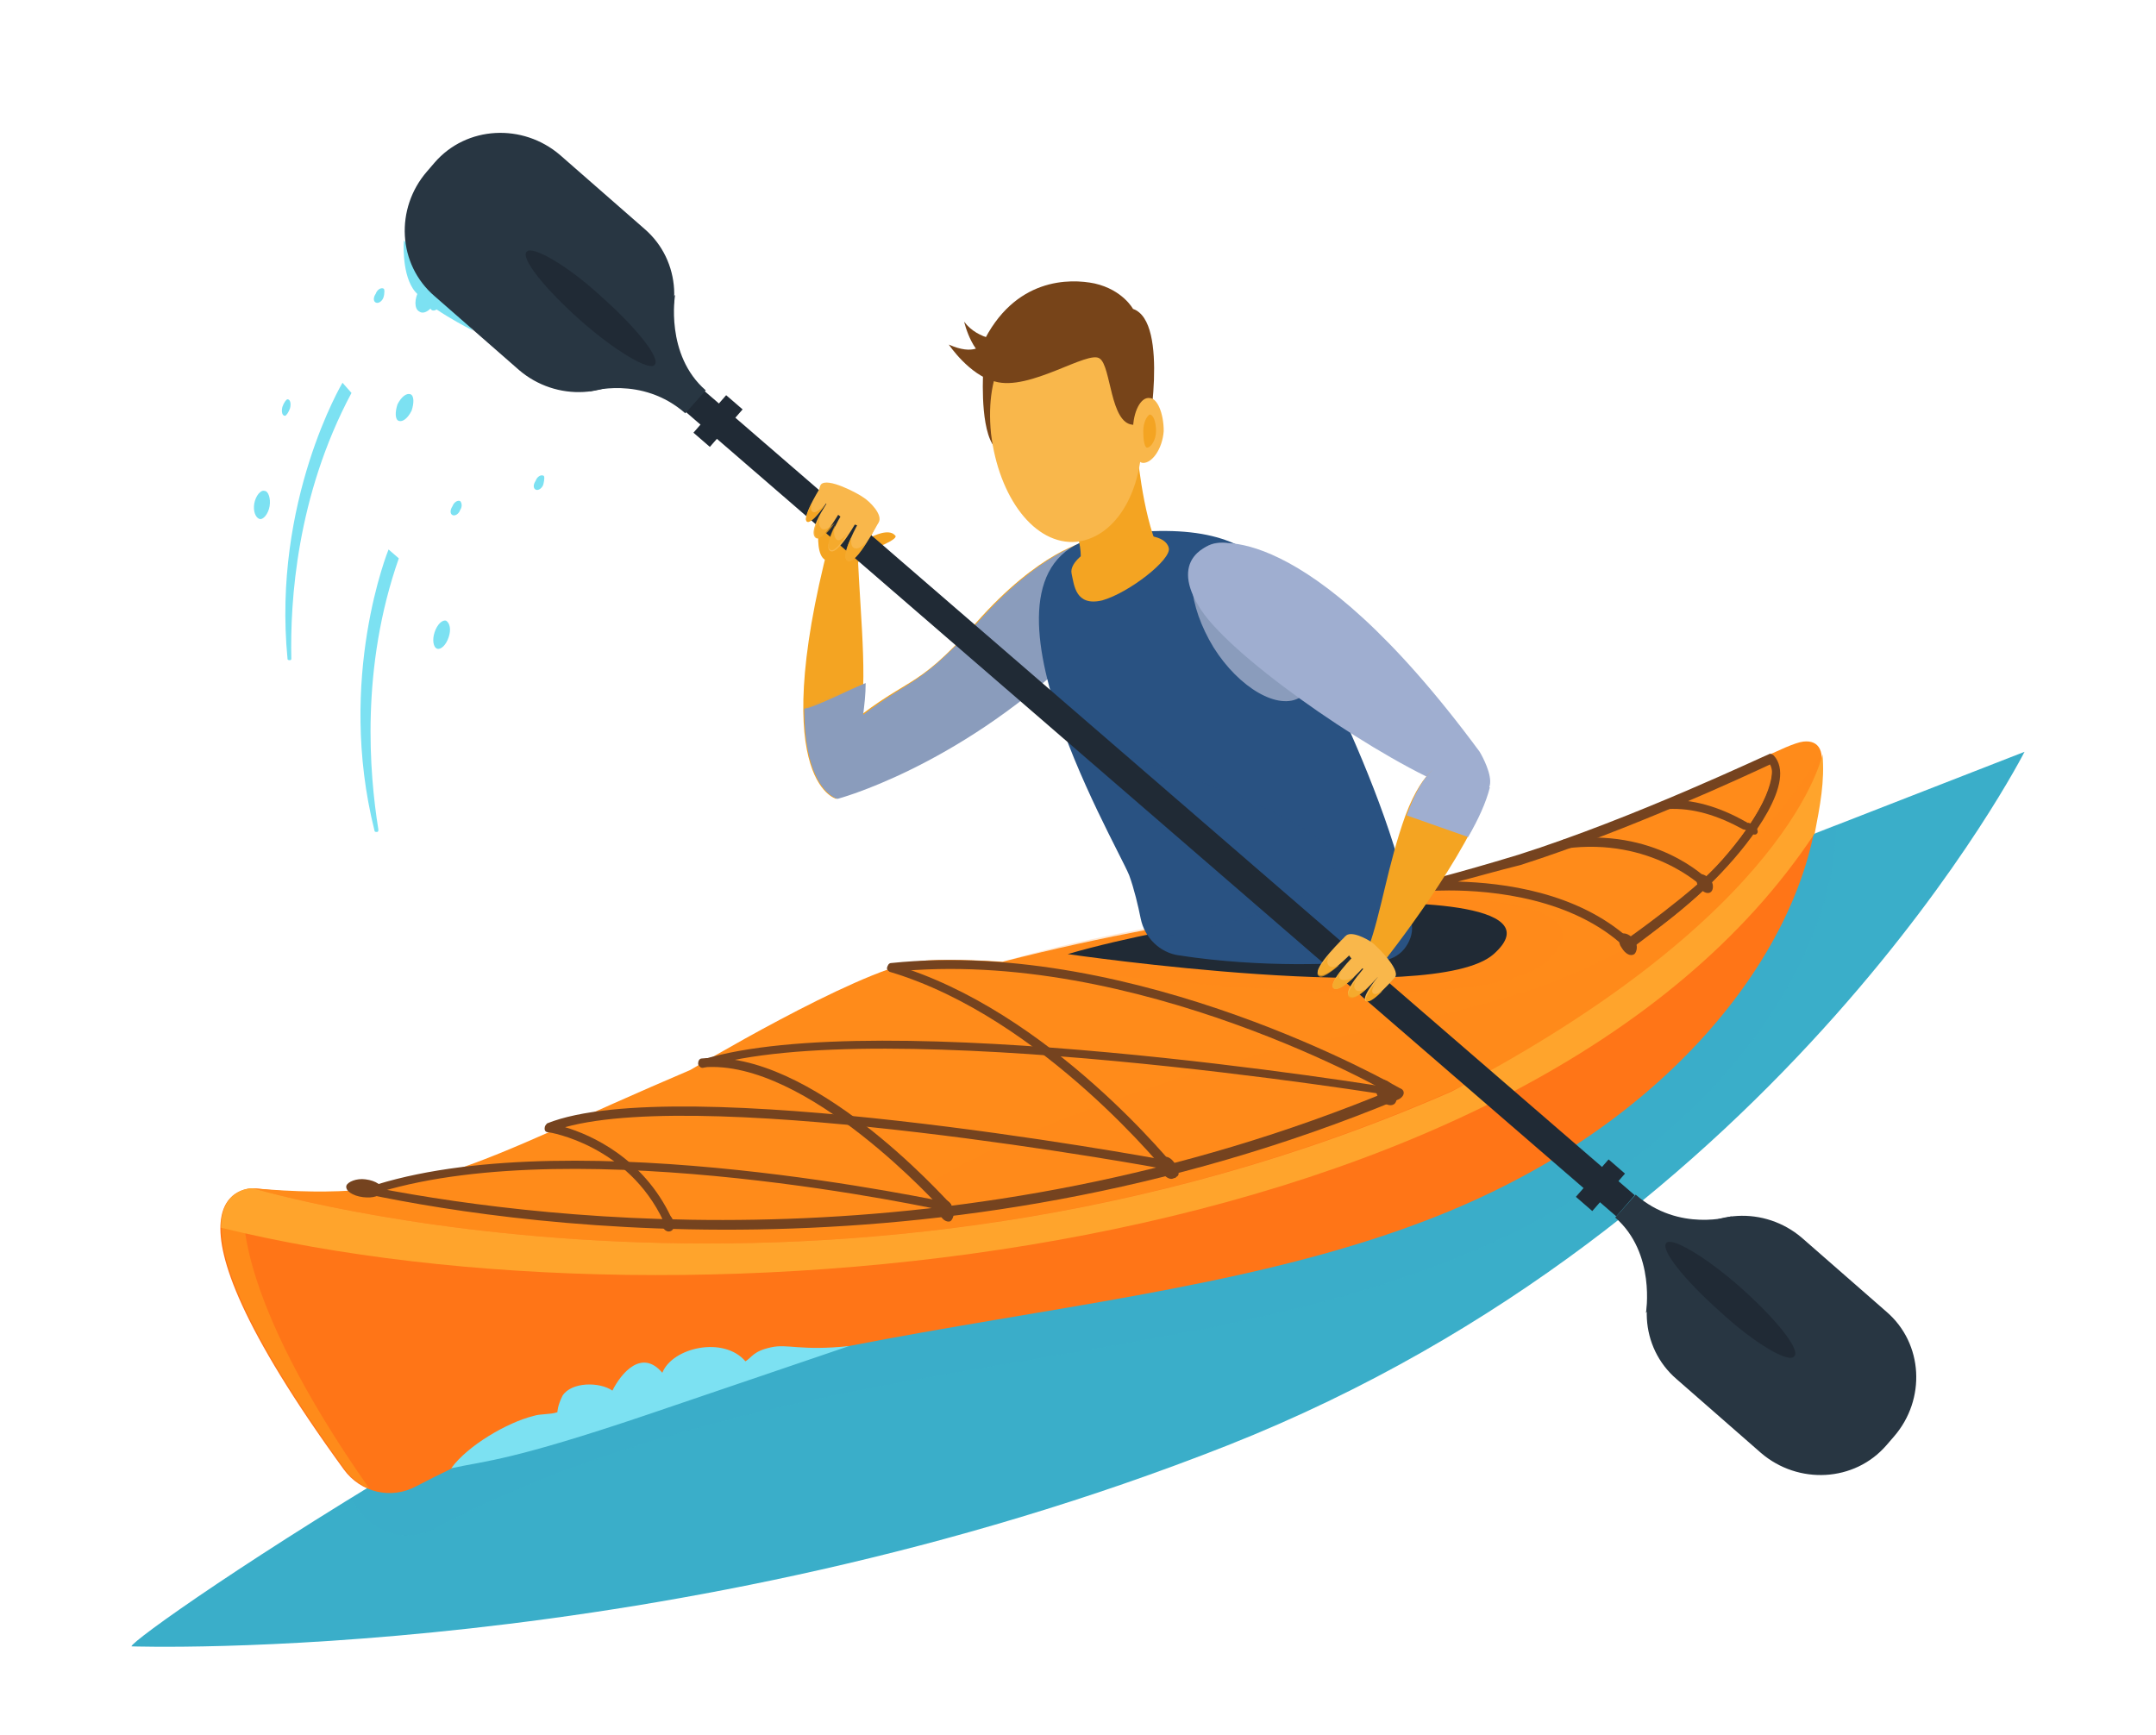 <svg width="41" height="33" viewBox="0 0 41 33" fill="none" xmlns="http://www.w3.org/2000/svg">
<path d="M8.362 5.803C8.338 5.876 8.265 5.924 8.216 5.9C8.168 5.876 8.168 5.803 8.216 5.73C8.241 5.658 8.313 5.609 8.362 5.633C8.386 5.633 8.386 5.73 8.362 5.803Z" fill="#7CE1F2"/>
<path d="M8.995 6.287C8.995 6.287 8.07 5.827 7.851 5.488C7.633 5.149 7.681 4.569 7.681 4.569L8.995 6.287Z" fill="#7CE1F2"/>
<path d="M8.314 5.706C8.216 5.875 8.07 5.996 7.973 5.924C7.876 5.875 7.876 5.682 7.973 5.512C8.07 5.343 8.216 5.222 8.314 5.294C8.411 5.343 8.411 5.536 8.314 5.706Z" fill="#7CE1F2"/>
<path d="M20.646 10.304C20.646 10.304 19.77 10.474 18.554 11.853C17.338 13.233 17.289 12.797 15.927 13.959V15.169C15.927 15.169 18.141 14.588 20.378 12.482L20.646 10.304Z" fill="#F4A422"/>
<path d="M15.903 15.193C15.903 15.193 14.492 14.854 15.903 9.82C15.903 9.82 16.073 9.869 16.292 9.966C16.316 11.369 16.511 12.725 16.365 13.62C16.219 14.516 15.903 15.193 15.903 15.193Z" fill="#F4A422"/>
<path d="M15.295 13.475C15.295 15.048 15.927 15.193 15.927 15.193C15.927 15.193 18.141 14.612 20.378 12.507L20.67 10.304C20.67 10.304 19.795 10.474 18.578 11.853C17.484 13.063 17.338 12.894 16.414 13.596C16.438 13.402 16.462 13.209 16.462 12.991L15.295 13.475Z" fill="#8A9CBC"/>
<path d="M16.438 12.991C16.438 12.991 15.392 13.499 15.295 13.475L16.438 12.991Z" fill="#F4A422"/>
<path d="M16.584 10.207C16.584 10.207 16.9 10.038 17.022 10.183C17.022 10.183 17.119 10.232 16.705 10.401L16.584 10.207Z" fill="#F4A422"/>
<path d="M16.316 10.692C16.316 10.692 16.924 10.329 16.754 10.208C16.559 10.087 16.146 10.546 16.146 10.546L16.316 10.692Z" fill="#F4A422"/>
<path d="M15.659 9.433C15.659 9.433 15.416 10.473 15.684 10.643C15.903 10.764 16.316 10.909 16.705 9.868L15.659 9.433Z" fill="#F4A422"/>
<path d="M2.5 31.311C2.5 31.118 11.743 24.704 22.446 20.542C33.173 16.379 38.5 14.298 38.5 14.298C38.5 14.298 33.927 23.301 23.346 27.488C12.741 31.674 2.5 31.311 2.5 31.311Z" fill="#3AAEC9"/>
<g opacity="0.3">
<path opacity="0.3" d="M8.241 29.085C15.319 25.382 23.468 26.326 29.257 23.203C32.687 21.364 34.876 18.363 34.924 15.677C34.389 15.895 33.781 16.112 33.124 16.379C30.4 18.17 24.684 21.388 17.046 22.865C12.911 24.801 9.286 26.882 6.659 28.504C6.732 28.601 6.781 28.673 6.854 28.77C7.195 29.206 7.778 29.327 8.241 29.085Z" fill="#3AAEC9"/>
</g>
<path d="M4.811 22.599C4.811 22.599 2.597 22.526 6.538 27.947C6.854 28.383 7.438 28.528 7.924 28.262C15.003 24.559 23.151 25.503 28.941 22.381C32.614 20.421 34.851 17.105 34.584 14.298C34.584 14.298 22.203 24.317 4.811 22.599Z" fill="#FF7517"/>
<path d="M34.292 14.104C33.684 14.177 30.692 16.161 26.095 17.081C26.095 17.081 22.957 17.299 19.065 18.291C18.287 18.242 17.678 18.242 17.411 18.291C16.243 18.485 13.13 20.348 13.13 20.348C8.873 22.163 8.119 22.889 4.811 22.599C4.811 22.599 15.83 25.914 27.578 20.759C27.578 20.759 31.616 18.92 33.246 16.815C34.827 15.024 34.9 14.031 34.292 14.104Z" fill="#FF8B1A"/>
<path opacity="0.2" d="M16.292 23.543C16.292 23.543 17.581 21.8 24.173 19.985C28.989 18.944 31.592 18.823 34.632 14.346C34.657 14.346 32.419 22.671 16.292 23.543Z" fill="#FF8B1A"/>
<path opacity="0.2" d="M19.065 18.291C19.065 18.291 27.943 19.598 29.403 18.291C30.862 16.984 26.849 16.984 25.803 17.105C25.803 17.081 21.935 17.444 19.065 18.291Z" fill="#FF8B1A"/>
<path d="M26.508 20.711C18.262 24.148 10.479 23.228 7.195 22.599C7.024 22.623 6.854 22.647 6.684 22.647C9.505 23.276 17.776 24.559 26.605 20.904C26.776 20.808 26.678 20.638 26.508 20.711Z" fill="#75431F"/>
<path d="M31.008 18.049C31.008 18.049 32.346 17.081 32.857 16.451C33.538 15.604 34.073 14.854 33.684 14.418C33.733 14.636 33.781 15.169 32.76 16.355C32.224 16.959 30.911 17.879 30.911 17.879L31.008 18.049Z" fill="#75431F"/>
<path d="M17.995 23.034C17.97 23.034 17.946 23.034 17.922 23.01C17.897 22.986 15.343 20.13 13.373 20.299C13.324 20.299 13.276 20.275 13.276 20.227C13.276 20.178 13.3 20.13 13.349 20.13C15.416 19.936 17.946 22.768 18.068 22.889C18.092 22.913 18.092 22.986 18.068 23.01C18.043 23.01 18.019 23.034 17.995 23.034Z" fill="#75431F"/>
<path d="M22.324 22.405C22.3 22.405 22.276 22.405 22.252 22.381C22.227 22.356 19.843 19.355 16.924 18.484C16.876 18.46 16.852 18.412 16.876 18.387C16.9 18.339 16.949 18.315 16.973 18.339C19.965 19.21 22.373 22.235 22.397 22.26C22.422 22.308 22.422 22.356 22.373 22.381C22.349 22.405 22.349 22.405 22.324 22.405Z" fill="#75431F"/>
<path d="M26.581 20.856C26.557 20.856 26.557 20.856 26.532 20.856C26.484 20.808 21.595 18 16.973 18.484C16.924 18.484 16.876 18.46 16.876 18.412C16.876 18.363 16.9 18.315 16.949 18.315C21.643 17.831 26.557 20.662 26.605 20.687C26.654 20.711 26.654 20.759 26.63 20.808C26.63 20.832 26.605 20.856 26.581 20.856Z" fill="#75431F"/>
<path d="M12.692 23.276C12.668 23.276 12.619 23.252 12.619 23.228C11.938 21.776 10.454 21.534 10.43 21.534C10.381 21.534 10.357 21.509 10.357 21.461C10.357 21.413 10.381 21.389 10.406 21.364C12.887 20.372 21.789 21.994 22.178 22.066C22.227 22.066 22.252 22.114 22.252 22.163C22.252 22.211 22.203 22.235 22.154 22.235C22.057 22.211 13.543 20.662 10.746 21.437C11.233 21.582 12.23 22.018 12.765 23.155C12.789 23.204 12.765 23.252 12.716 23.276H12.692Z" fill="#75431F"/>
<path d="M26.581 20.856C26.557 20.856 26.557 20.856 26.581 20.856C26.46 20.832 16.73 19.259 13.398 20.299C13.349 20.324 13.3 20.299 13.3 20.251C13.276 20.203 13.3 20.154 13.349 20.154C16.706 19.114 26.192 20.638 26.581 20.711C26.63 20.711 26.654 20.759 26.654 20.808C26.654 20.832 26.606 20.856 26.581 20.856Z" fill="#75431F"/>
<path d="M17.995 23.034C17.897 23.01 11.062 21.509 7.219 22.671C7.17 22.695 7.122 22.671 7.122 22.623C7.097 22.574 7.122 22.526 7.17 22.526C11.038 21.34 17.946 22.865 18.019 22.865C18.067 22.865 18.092 22.913 18.092 22.962C18.067 23.01 18.043 23.034 17.995 23.034Z" fill="#75431F"/>
<path d="M26.508 20.686C26.581 20.807 26.581 20.953 26.508 21.001C26.435 21.049 26.314 21.001 26.216 20.88C26.143 20.759 26.143 20.614 26.216 20.565C26.314 20.493 26.435 20.565 26.508 20.686Z" fill="#75431F"/>
<path d="M32.516 16.717C32.589 16.79 32.589 16.911 32.541 16.959C32.492 17.008 32.395 16.984 32.322 16.887C32.249 16.814 32.249 16.693 32.297 16.645C32.346 16.596 32.443 16.645 32.516 16.717Z" fill="#75431F"/>
<path d="M33.368 15.701C33.416 15.749 33.441 15.822 33.416 15.846C33.392 15.895 33.319 15.87 33.246 15.822C33.197 15.774 33.173 15.701 33.197 15.677C33.222 15.629 33.295 15.653 33.368 15.701Z" fill="#75431F"/>
<path d="M31.081 17.879C31.154 17.976 31.13 18.097 31.081 18.145C31.008 18.194 30.911 18.145 30.838 18.024C30.765 17.928 30.789 17.807 30.838 17.758C30.911 17.734 31.008 17.782 31.081 17.879Z" fill="#75431F"/>
<path d="M6.951 22.429C7.146 22.453 7.292 22.55 7.268 22.647C7.243 22.744 7.097 22.792 6.903 22.768C6.708 22.744 6.562 22.647 6.587 22.55C6.611 22.477 6.781 22.405 6.951 22.429Z" fill="#75431F"/>
<path d="M22.349 22.139C22.397 22.236 22.397 22.357 22.324 22.405C22.251 22.453 22.154 22.381 22.081 22.284C22.032 22.187 22.032 22.066 22.105 22.018C22.178 21.97 22.276 22.018 22.349 22.139Z" fill="#75431F"/>
<path d="M18.116 22.986C18.165 23.083 18.116 23.204 18.068 23.228C17.995 23.252 17.897 23.18 17.873 23.083C17.824 22.986 17.873 22.865 17.922 22.841C17.995 22.792 18.092 22.865 18.116 22.986Z" fill="#75431F"/>
<path d="M12.814 23.252C12.838 23.349 12.789 23.421 12.716 23.421C12.668 23.421 12.595 23.373 12.595 23.276C12.57 23.179 12.619 23.107 12.692 23.107C12.741 23.107 12.789 23.155 12.814 23.252Z" fill="#75431F"/>
<path d="M30.96 18.049C30.935 18.049 30.911 18.049 30.911 18.024C29.914 17.081 28.381 16.935 27.554 16.935C27.214 16.935 26.995 16.959 26.995 16.959C26.946 16.959 26.897 16.935 26.897 16.887C26.897 16.838 26.922 16.79 26.97 16.79C26.97 16.79 27.676 16.621 28.868 16.258C31.081 15.556 33.611 14.346 33.635 14.346C33.66 14.322 33.708 14.346 33.733 14.37C34.17 14.854 33.319 15.991 32.735 16.596C31.933 17.444 30.984 18.024 30.984 18.049C30.984 18.024 30.96 18.049 30.96 18.049ZM27.724 16.766C28.576 16.79 29.987 16.959 30.984 17.855C31.203 17.71 31.981 17.177 32.638 16.476C33.295 15.774 33.854 14.878 33.66 14.539C33.246 14.733 30.96 15.798 28.916 16.451C28.43 16.572 28.016 16.693 27.724 16.766Z" fill="#75431F"/>
<path d="M32.419 16.887C32.395 16.887 32.37 16.887 32.37 16.863C32.37 16.863 31.397 15.919 29.768 16.137C29.719 16.137 29.67 16.113 29.67 16.064C29.67 16.016 29.695 15.967 29.743 15.967C31.47 15.725 32.443 16.693 32.492 16.742C32.516 16.766 32.516 16.838 32.492 16.863C32.468 16.887 32.443 16.887 32.419 16.887Z" fill="#75431F"/>
<path d="M33.246 15.798C33.222 15.798 33.173 15.773 33.149 15.773C32.662 15.507 32.2 15.362 31.714 15.386C31.665 15.386 31.616 15.362 31.616 15.314C31.616 15.265 31.641 15.217 31.689 15.217C32.176 15.193 32.687 15.338 33.197 15.628C33.197 15.628 33.222 15.628 33.222 15.652H33.246C33.295 15.677 33.295 15.725 33.27 15.773C33.295 15.773 33.27 15.798 33.246 15.798Z" fill="#75431F"/>
<path d="M4.641 22.938L4.446 22.744C4.057 23.083 3.838 24.196 6.562 27.948C6.684 28.117 6.854 28.238 7.024 28.311C4.373 24.535 4.641 22.938 4.641 22.938Z" fill="#FF8B1A"/>
<path d="M34.657 14.346C34.657 14.346 34.073 17.371 27.603 20.76C15.83 25.915 4.811 22.599 4.811 22.599C4.811 22.599 4.203 22.575 4.203 23.349C13.081 25.527 29.111 24.027 34.511 15.847C34.608 15.338 34.705 14.854 34.657 14.346Z" fill="#FFA42C"/>
<path d="M8.581 27.923C8.897 27.488 9.651 27.052 10.138 26.931C10.284 26.883 10.454 26.907 10.6 26.858C10.6 26.858 10.6 26.737 10.697 26.544C10.868 26.278 11.403 26.278 11.646 26.447C11.816 26.108 12.206 25.648 12.595 26.108C12.789 25.624 13.762 25.406 14.176 25.89C14.297 25.818 14.322 25.697 14.662 25.624C14.978 25.552 15.222 25.697 16.146 25.6L12.303 26.907C9.724 27.778 9.262 27.778 8.581 27.923Z" fill="#7CE1F2"/>
<path d="M20.305 18.145C20.305 18.145 27.262 19.162 28.405 18.145C29.549 17.129 26.411 17.129 25.584 17.202C25.584 17.202 22.567 17.492 20.305 18.145Z" fill="#202A35"/>
<path d="M22.422 18.17C22.057 18.121 21.765 17.831 21.692 17.468C21.643 17.226 21.57 16.911 21.473 16.645C21.206 15.992 18.043 10.619 21.035 10.183C24.489 9.699 24.465 11.345 25.486 13.499C26.022 14.661 26.727 16.403 26.849 17.589C26.873 17.758 26.8 17.928 26.703 18.049C26.605 18.17 26.435 18.267 26.265 18.267C25.486 18.339 24.003 18.412 22.422 18.17Z" fill="#295282"/>
<path opacity="0.3" d="M25.389 16.403C25.389 15.58 21.449 14.37 20.305 14.031C20.767 15.241 21.376 16.355 21.497 16.621C21.619 16.887 21.692 17.202 21.716 17.444C21.741 17.613 21.813 17.758 21.911 17.855C22.957 17.686 25.389 17.153 25.389 16.403Z" fill="#295282"/>
<path d="M21.619 8.514C21.619 8.514 21.716 9.748 22.032 10.45L20.524 10.861C20.524 10.861 20.695 10.232 20.208 9.748L21.619 8.514Z" fill="#F4A422"/>
<path d="M18.7 7.013C18.7 7.013 18.627 8.029 18.87 8.441C19.113 8.852 19.089 7.206 19.089 7.206L18.7 7.013Z" fill="#774419"/>
<path d="M18.846 8.247C18.992 9.457 19.673 10.377 20.476 10.304C21.303 10.207 21.838 9.142 21.692 7.932C21.546 6.722 20.841 6.069 20.014 6.166C19.211 6.238 18.724 7.037 18.846 8.247Z" fill="#F9B74B"/>
<path d="M21.814 8.392C21.814 8.392 22.251 6.118 21.546 5.875C21.546 5.875 21.351 5.512 20.816 5.391C20.354 5.295 19.284 5.27 18.676 6.553C18.676 6.553 18.53 6.771 18.043 6.553C18.043 6.553 18.432 7.134 18.919 7.255C19.576 7.449 20.695 6.65 20.913 6.819C21.132 6.965 21.108 8.054 21.546 8.078C21.57 8.078 21.522 8.61 21.814 8.392Z" fill="#774419"/>
<path d="M21.546 8.175C21.546 8.513 21.595 8.804 21.741 8.804C21.911 8.804 22.105 8.538 22.13 8.199C22.13 7.86 22.008 7.57 21.862 7.57C21.692 7.545 21.546 7.836 21.546 8.175Z" fill="#F9B74B"/>
<path d="M21.741 8.199C21.741 8.368 21.765 8.513 21.814 8.513C21.887 8.513 21.984 8.368 21.984 8.199C21.984 8.029 21.935 7.884 21.862 7.884C21.814 7.908 21.741 8.029 21.741 8.199Z" fill="#F4A422"/>
<path d="M18.335 6.118C18.335 6.118 18.505 6.868 18.943 6.868L19.113 6.481C19.113 6.481 18.603 6.481 18.335 6.118Z" fill="#774419"/>
<path d="M22.227 10.425C22.276 10.643 21.473 11.272 20.962 11.418C20.451 11.539 20.427 11.127 20.378 10.909C20.33 10.691 20.695 10.401 21.206 10.256C21.716 10.111 22.178 10.183 22.227 10.425Z" fill="#F4A422"/>
<path d="M13.351 7.397L13.001 7.799L30.736 23.133L31.087 22.731L13.351 7.397Z" fill="#202A35"/>
<path d="M16.706 9.941C16.584 10.087 16.268 10.038 15.976 9.82C15.684 9.603 15.514 9.361 15.611 9.215C15.732 9.07 16.316 9.385 16.414 9.457C16.535 9.53 16.803 9.796 16.706 9.941Z" fill="#F9B74B"/>
<path d="M15.854 9.385C15.854 9.385 15.319 10.086 15.514 10.232C15.659 10.328 16.049 9.602 16.049 9.602L15.854 9.385Z" fill="#F9B74B"/>
<path d="M16.073 9.675C16.073 9.675 15.635 10.353 15.781 10.474C15.927 10.595 16.316 9.869 16.316 9.869L16.073 9.675Z" fill="#F9B74B"/>
<path d="M16.34 9.917C16.34 9.917 15.951 10.595 16.122 10.667C16.267 10.764 16.705 9.941 16.705 9.941L16.34 9.917Z" fill="#F9B74B"/>
<path d="M15.635 9.215C15.635 9.215 15.246 9.82 15.343 9.917C15.441 10.014 15.854 9.361 15.854 9.361L15.635 9.215Z" fill="#F9B74B"/>
<path d="M15.441 9.724C15.416 9.699 15.416 9.627 15.441 9.554C15.367 9.724 15.294 9.869 15.343 9.917C15.392 9.966 15.562 9.796 15.684 9.603C15.562 9.724 15.489 9.772 15.441 9.724Z" fill="#F4A422"/>
<path opacity="0.7" d="M15.635 10.062C15.562 10.014 15.562 9.917 15.611 9.796C15.514 9.966 15.441 10.159 15.538 10.232C15.611 10.28 15.757 10.111 15.879 9.941C15.781 10.038 15.684 10.087 15.635 10.062Z" fill="#F4A422"/>
<path opacity="0.7" d="M15.903 10.256C15.854 10.207 15.854 10.111 15.878 9.99C15.781 10.183 15.708 10.401 15.781 10.45C15.854 10.522 16 10.328 16.122 10.135C16.024 10.256 15.951 10.304 15.903 10.256Z" fill="#F4A422"/>
<path opacity="0.7" d="M16.243 10.425C16.195 10.401 16.17 10.329 16.195 10.208C16.097 10.401 16.024 10.619 16.122 10.668C16.195 10.716 16.365 10.522 16.486 10.304C16.389 10.401 16.316 10.45 16.243 10.425Z" fill="#F4A422"/>
<path d="M13.809 7.516L13.187 8.229L13.499 8.499L14.122 7.786L13.809 7.516Z" fill="#202A35"/>
<path d="M30.59 22.05L29.968 22.762L30.28 23.032L30.902 22.32L30.59 22.05Z" fill="#202A35"/>
<path d="M31.884 26.229C31.178 25.624 31.13 24.559 31.738 23.857L31.884 23.688C32.492 22.986 33.562 22.937 34.267 23.542L35.873 24.946C36.578 25.551 36.627 26.616 36.019 27.318L35.873 27.487C35.265 28.189 34.194 28.238 33.489 27.633L31.884 26.229Z" fill="#283642"/>
<path d="M32.93 23.131C32.93 23.131 31.932 23.446 31.105 22.72L30.716 23.155C31.494 23.833 31.3 24.971 31.3 24.971L32.93 23.131Z" fill="#283642"/>
<path d="M32.711 24.946C32.03 24.341 31.567 23.76 31.689 23.639C31.786 23.518 32.443 23.905 33.1 24.486C33.781 25.091 34.243 25.672 34.122 25.793C34.024 25.938 33.367 25.551 32.711 24.946Z" fill="#202A35"/>
<path d="M24.587 11.345C25.073 12.144 25.146 12.991 24.733 13.257C24.319 13.523 23.565 13.088 23.078 12.313C22.592 11.515 22.519 10.668 22.933 10.401C23.346 10.135 24.1 10.547 24.587 11.345Z" fill="#8A9CBC"/>
<path d="M12.254 4.351C12.959 4.956 13.008 6.021 12.4 6.722L12.254 6.892C11.646 7.594 10.576 7.642 9.87 7.037L8.265 5.633C7.559 5.028 7.511 3.963 8.119 3.262L8.265 3.092C8.873 2.39 9.943 2.342 10.649 2.947L12.254 4.351Z" fill="#283642"/>
<path d="M11.208 7.448C11.208 7.448 12.205 7.134 13.032 7.86L13.421 7.424C12.643 6.747 12.838 5.609 12.838 5.609L11.208 7.448Z" fill="#283642"/>
<path d="M11.427 5.633C12.108 6.238 12.57 6.819 12.448 6.94C12.351 7.061 11.694 6.674 11.038 6.093C10.357 5.488 9.894 4.907 10.016 4.786C10.113 4.665 10.77 5.028 11.427 5.633Z" fill="#202A35"/>
<path d="M23.054 10.352C23.054 10.352 24.781 9.747 28.138 14.297C28.138 14.297 28.916 15.58 27.408 14.902C25.9 14.225 23.297 12.41 22.787 11.514C22.227 10.57 23.054 10.352 23.054 10.352Z" fill="#9FAED0"/>
<path d="M27.457 14.54C27.457 14.54 27.092 14.54 26.727 15.508C26.387 16.452 26.265 17.371 26.022 18.025C26.119 18.122 26.314 18.291 26.314 18.291C26.314 18.291 27.968 16.21 28.308 15L27.457 14.54Z" fill="#F4A422"/>
<path d="M27.919 15.919C28.114 15.581 28.259 15.266 28.332 14.975L27.481 14.491C27.481 14.491 27.092 14.54 26.751 15.508L27.919 15.919Z" fill="#9FAED0"/>
<path d="M25.584 17.807C25.486 17.952 25.632 18.218 25.9 18.412C26.168 18.605 26.435 18.702 26.532 18.581C26.63 18.436 26.192 18 26.095 17.928C25.997 17.855 25.681 17.686 25.584 17.807Z" fill="#F9B74B"/>
<path d="M26.532 18.581C26.532 18.581 26.095 19.089 25.973 19.041C25.851 18.968 26.338 18.412 26.338 18.412L26.532 18.581Z" fill="#F9B74B"/>
<path d="M26.338 18.412C26.338 18.412 25.827 19.09 25.657 18.944C25.511 18.848 26.07 18.267 26.07 18.267L26.338 18.412Z" fill="#F9B74B"/>
<path d="M25.997 18.315C25.997 18.315 25.511 18.896 25.365 18.799C25.219 18.702 25.778 18.145 25.778 18.145L25.997 18.315Z" fill="#F9B74B"/>
<path d="M25.705 18.121C25.705 18.121 25.195 18.654 25.073 18.533C24.951 18.412 25.584 17.807 25.584 17.807L25.705 18.121Z" fill="#F9B74B"/>
<path d="M26.119 18.896C26.143 18.92 26.216 18.896 26.289 18.848C26.168 18.969 26.046 19.065 25.997 19.041C25.924 19.017 26.046 18.823 26.192 18.654C26.095 18.775 26.07 18.872 26.119 18.896Z" fill="#F4A422"/>
<path opacity="0.7" d="M25.778 18.823C25.827 18.872 25.924 18.848 26.022 18.775C25.876 18.92 25.73 19.017 25.657 18.969C25.584 18.92 25.706 18.751 25.827 18.581C25.754 18.678 25.73 18.775 25.778 18.823Z" fill="#F4A422"/>
<path opacity="0.7" d="M25.511 18.63C25.559 18.654 25.657 18.63 25.754 18.581C25.608 18.726 25.438 18.847 25.365 18.799C25.292 18.751 25.413 18.557 25.559 18.412C25.462 18.509 25.438 18.605 25.511 18.63Z" fill="#F4A422"/>
<path opacity="0.7" d="M25.268 18.363C25.316 18.412 25.389 18.387 25.462 18.363C25.316 18.484 25.122 18.63 25.073 18.557C25 18.509 25.146 18.315 25.292 18.145C25.243 18.218 25.219 18.315 25.268 18.363Z" fill="#F4A422"/>
<path d="M6.513 7.279C6.513 7.279 5.176 9.53 5.468 12.531C5.468 12.555 5.492 12.555 5.516 12.555C5.54 12.555 5.54 12.531 5.54 12.531C5.516 11.442 5.638 9.433 6.684 7.473L6.513 7.279Z" fill="#7CE1F2"/>
<path d="M7.389 10.45C7.389 10.45 6.392 12.894 7.122 15.798C7.122 15.822 7.146 15.822 7.17 15.822C7.195 15.822 7.195 15.798 7.195 15.774C7.024 14.709 6.854 12.7 7.584 10.619L7.389 10.45Z" fill="#7CE1F2"/>
<path d="M7.827 7.811C7.754 7.957 7.657 8.029 7.584 8.005C7.511 7.981 7.511 7.836 7.559 7.69C7.632 7.545 7.73 7.473 7.803 7.497C7.876 7.521 7.876 7.666 7.827 7.811Z" fill="#7CE1F2"/>
<path d="M5.127 9.627C5.103 9.772 5.005 9.893 4.933 9.869C4.86 9.844 4.811 9.723 4.835 9.578C4.86 9.433 4.957 9.312 5.03 9.336C5.103 9.336 5.151 9.481 5.127 9.627Z" fill="#7CE1F2"/>
<path d="M8.751 9.699C8.727 9.772 8.654 9.82 8.605 9.796C8.557 9.772 8.557 9.699 8.605 9.627C8.63 9.554 8.703 9.506 8.751 9.53C8.776 9.554 8.8 9.627 8.751 9.699Z" fill="#7CE1F2"/>
<path d="M5.516 7.763C5.492 7.836 5.443 7.908 5.419 7.908C5.37 7.908 5.346 7.836 5.37 7.739C5.394 7.666 5.443 7.594 5.467 7.594C5.516 7.594 5.54 7.666 5.516 7.763Z" fill="#7CE1F2"/>
<path d="M7.292 5.657C7.268 5.73 7.195 5.778 7.146 5.754C7.097 5.73 7.097 5.657 7.146 5.585C7.17 5.512 7.243 5.464 7.292 5.488C7.316 5.488 7.316 5.585 7.292 5.657Z" fill="#7CE1F2"/>
<path d="M10.332 9.215C10.308 9.288 10.235 9.336 10.187 9.312C10.138 9.288 10.138 9.215 10.187 9.143C10.211 9.07 10.284 9.022 10.332 9.046C10.357 9.046 10.357 9.118 10.332 9.215Z" fill="#7CE1F2"/>
<path d="M8.532 12.119C8.484 12.265 8.386 12.361 8.313 12.337C8.24 12.313 8.216 12.168 8.265 12.023C8.313 11.877 8.411 11.781 8.484 11.805C8.557 11.853 8.581 11.974 8.532 12.119Z" fill="#7CE1F2"/>
</svg>
